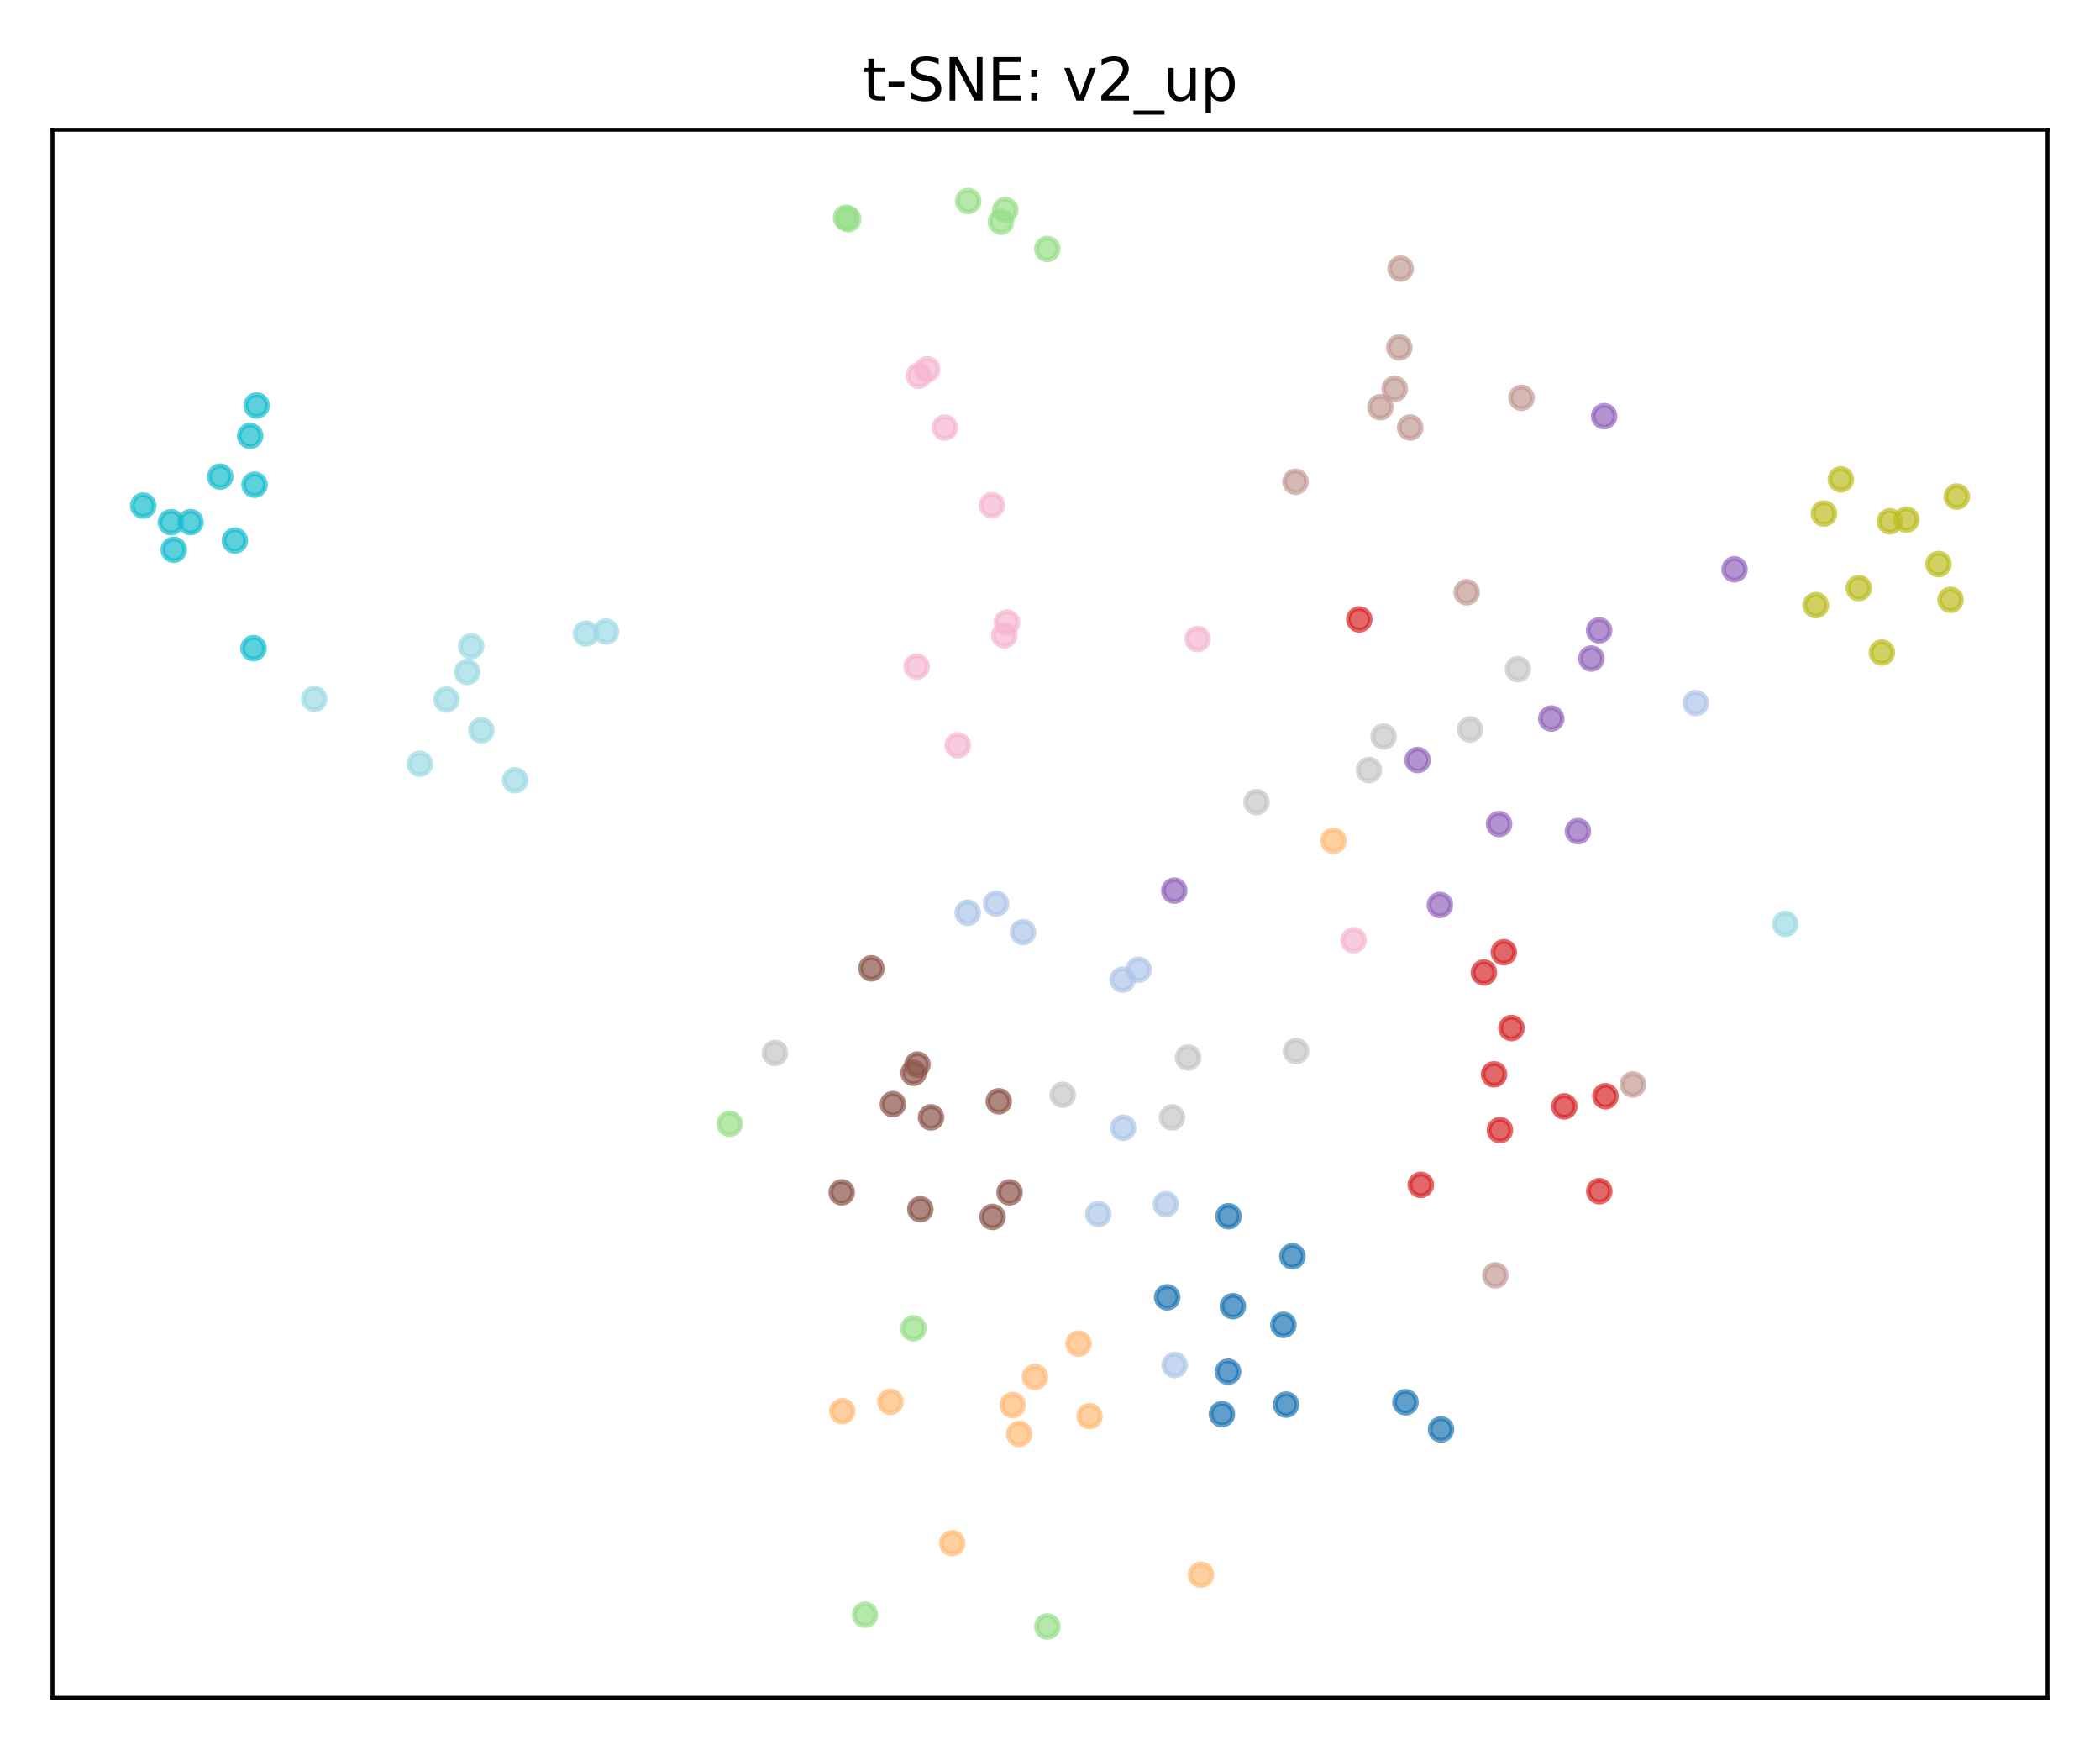 <?xml version="1.0" encoding="utf-8" standalone="no"?>
<!DOCTYPE svg PUBLIC "-//W3C//DTD SVG 1.1//EN"
  "http://www.w3.org/Graphics/SVG/1.1/DTD/svg11.dtd">
<svg xmlns:xlink="http://www.w3.org/1999/xlink" width="432pt" height="360pt" viewBox="0 0 432 360" xmlns="http://www.w3.org/2000/svg" version="1.1">
 <defs>
  <style type="text/css">*{stroke-linejoin: round; stroke-linecap: butt}</style>
 </defs>
 <g id="figure_1">
  <g id="patch_1">
   <path d="M 0 360 
L 432 360 
L 432 0 
L 0 0 
z
" style="fill: #ffffff"/>
  </g>
  <g id="axes_1">
   <g id="patch_2">
    <path d="M 10.8 349.2 
L 421.2 349.2 
L 421.2 26.689 
L 10.8 26.689 
z
" style="fill: #ffffff"/>
   </g>
   <g id="PathCollection_1">
    <defs>
     <path id="C0_0_93348e08f5" d="M 0 2.236 
C 0.593 2.236 1.162 2 1.581 1.581 
C 2 1.162 2.236 0.593 2.236 -0 
C 2.236 -0.593 2 -1.162 1.581 -1.581 
C 1.162 -2 0.593 -2.236 0 -2.236 
C -0.593 -2.236 -1.162 -2 -1.581 -1.581 
C -2 -1.162 -2.236 -0.593 -2.236 0 
C -2.236 0.593 -2 1.162 -1.581 1.581 
C -1.162 2 -0.593 2.236 0 2.236 
z
"/>
    </defs>
    <g clip-path="url(#p03034ba072)">
     <use xlink:href="#C0_0_93348e08f5" x="240.098" y="266.832" style="fill: #1f77b4; fill-opacity: 0.7; stroke: #1f77b4; stroke-opacity: 0.7"/>
    </g>
    <g clip-path="url(#p03034ba072)">
     <use xlink:href="#C0_0_93348e08f5" x="253.621" y="268.656" style="fill: #1f77b4; fill-opacity: 0.7; stroke: #1f77b4; stroke-opacity: 0.7"/>
    </g>
    <g clip-path="url(#p03034ba072)">
     <use xlink:href="#C0_0_93348e08f5" x="252.623" y="282.134" style="fill: #1f77b4; fill-opacity: 0.7; stroke: #1f77b4; stroke-opacity: 0.7"/>
    </g>
    <g clip-path="url(#p03034ba072)">
     <use xlink:href="#C0_0_93348e08f5" x="251.372" y="290.861" style="fill: #1f77b4; fill-opacity: 0.7; stroke: #1f77b4; stroke-opacity: 0.7"/>
    </g>
    <g clip-path="url(#p03034ba072)">
     <use xlink:href="#C0_0_93348e08f5" x="252.714" y="250.157" style="fill: #1f77b4; fill-opacity: 0.7; stroke: #1f77b4; stroke-opacity: 0.7"/>
    </g>
    <g clip-path="url(#p03034ba072)">
     <use xlink:href="#C0_0_93348e08f5" x="296.435" y="294.009" style="fill: #1f77b4; fill-opacity: 0.7; stroke: #1f77b4; stroke-opacity: 0.7"/>
    </g>
    <g clip-path="url(#p03034ba072)">
     <use xlink:href="#C0_0_93348e08f5" x="289.13" y="288.414" style="fill: #1f77b4; fill-opacity: 0.7; stroke: #1f77b4; stroke-opacity: 0.7"/>
    </g>
    <g clip-path="url(#p03034ba072)">
     <use xlink:href="#C0_0_93348e08f5" x="264.013" y="272.502" style="fill: #1f77b4; fill-opacity: 0.7; stroke: #1f77b4; stroke-opacity: 0.7"/>
    </g>
    <g clip-path="url(#p03034ba072)">
     <use xlink:href="#C0_0_93348e08f5" x="265.86" y="258.393" style="fill: #1f77b4; fill-opacity: 0.7; stroke: #1f77b4; stroke-opacity: 0.7"/>
    </g>
    <g clip-path="url(#p03034ba072)">
     <use xlink:href="#C0_0_93348e08f5" x="264.561" y="288.903" style="fill: #1f77b4; fill-opacity: 0.7; stroke: #1f77b4; stroke-opacity: 0.7"/>
    </g>
    <g clip-path="url(#p03034ba072)">
     <use xlink:href="#C0_0_93348e08f5" x="239.815" y="247.682" style="fill: #aec7e8; fill-opacity: 0.7; stroke: #aec7e8; stroke-opacity: 0.7"/>
    </g>
    <g clip-path="url(#p03034ba072)">
     <use xlink:href="#C0_0_93348e08f5" x="231.052" y="231.962" style="fill: #aec7e8; fill-opacity: 0.7; stroke: #aec7e8; stroke-opacity: 0.7"/>
    </g>
    <g clip-path="url(#p03034ba072)">
     <use xlink:href="#C0_0_93348e08f5" x="225.927" y="249.708" style="fill: #aec7e8; fill-opacity: 0.7; stroke: #aec7e8; stroke-opacity: 0.7"/>
    </g>
    <g clip-path="url(#p03034ba072)">
     <use xlink:href="#C0_0_93348e08f5" x="199.067" y="187.735" style="fill: #aec7e8; fill-opacity: 0.7; stroke: #aec7e8; stroke-opacity: 0.7"/>
    </g>
    <g clip-path="url(#p03034ba072)">
     <use xlink:href="#C0_0_93348e08f5" x="241.641" y="280.763" style="fill: #aec7e8; fill-opacity: 0.7; stroke: #aec7e8; stroke-opacity: 0.7"/>
    </g>
    <g clip-path="url(#p03034ba072)">
     <use xlink:href="#C0_0_93348e08f5" x="348.843" y="144.612" style="fill: #aec7e8; fill-opacity: 0.7; stroke: #aec7e8; stroke-opacity: 0.7"/>
    </g>
    <g clip-path="url(#p03034ba072)">
     <use xlink:href="#C0_0_93348e08f5" x="234.232" y="199.446" style="fill: #aec7e8; fill-opacity: 0.7; stroke: #aec7e8; stroke-opacity: 0.7"/>
    </g>
    <g clip-path="url(#p03034ba072)">
     <use xlink:href="#C0_0_93348e08f5" x="210.451" y="191.721" style="fill: #aec7e8; fill-opacity: 0.7; stroke: #aec7e8; stroke-opacity: 0.7"/>
    </g>
    <g clip-path="url(#p03034ba072)">
     <use xlink:href="#C0_0_93348e08f5" x="204.915" y="185.859" style="fill: #aec7e8; fill-opacity: 0.7; stroke: #aec7e8; stroke-opacity: 0.7"/>
    </g>
    <g clip-path="url(#p03034ba072)">
     <use xlink:href="#C0_0_93348e08f5" x="230.941" y="201.496" style="fill: #aec7e8; fill-opacity: 0.7; stroke: #aec7e8; stroke-opacity: 0.7"/>
    </g>
    <g clip-path="url(#p03034ba072)">
     <use xlink:href="#C0_0_93348e08f5" x="221.869" y="276.369" style="fill: #ffbb78; fill-opacity: 0.7; stroke: #ffbb78; stroke-opacity: 0.7"/>
    </g>
    <g clip-path="url(#p03034ba072)">
     <use xlink:href="#C0_0_93348e08f5" x="224.132" y="291.273" style="fill: #ffbb78; fill-opacity: 0.7; stroke: #ffbb78; stroke-opacity: 0.7"/>
    </g>
    <g clip-path="url(#p03034ba072)">
     <use xlink:href="#C0_0_93348e08f5" x="274.303" y="172.938" style="fill: #ffbb78; fill-opacity: 0.7; stroke: #ffbb78; stroke-opacity: 0.7"/>
    </g>
    <g clip-path="url(#p03034ba072)">
     <use xlink:href="#C0_0_93348e08f5" x="208.322" y="288.986" style="fill: #ffbb78; fill-opacity: 0.7; stroke: #ffbb78; stroke-opacity: 0.7"/>
    </g>
    <g clip-path="url(#p03034ba072)">
     <use xlink:href="#C0_0_93348e08f5" x="209.663" y="294.927" style="fill: #ffbb78; fill-opacity: 0.7; stroke: #ffbb78; stroke-opacity: 0.7"/>
    </g>
    <g clip-path="url(#p03034ba072)">
     <use xlink:href="#C0_0_93348e08f5" x="183.172" y="288.325" style="fill: #ffbb78; fill-opacity: 0.7; stroke: #ffbb78; stroke-opacity: 0.7"/>
    </g>
    <g clip-path="url(#p03034ba072)">
     <use xlink:href="#C0_0_93348e08f5" x="195.884" y="317.399" style="fill: #ffbb78; fill-opacity: 0.7; stroke: #ffbb78; stroke-opacity: 0.7"/>
    </g>
    <g clip-path="url(#p03034ba072)">
     <use xlink:href="#C0_0_93348e08f5" x="212.905" y="283.213" style="fill: #ffbb78; fill-opacity: 0.7; stroke: #ffbb78; stroke-opacity: 0.7"/>
    </g>
    <g clip-path="url(#p03034ba072)">
     <use xlink:href="#C0_0_93348e08f5" x="247.066" y="323.891" style="fill: #ffbb78; fill-opacity: 0.7; stroke: #ffbb78; stroke-opacity: 0.7"/>
    </g>
    <g clip-path="url(#p03034ba072)">
     <use xlink:href="#C0_0_93348e08f5" x="173.265" y="290.257" style="fill: #ffbb78; fill-opacity: 0.7; stroke: #ffbb78; stroke-opacity: 0.7"/>
    </g>
    <g clip-path="url(#p03034ba072)">
     <use xlink:href="#C0_0_93348e08f5" x="174.034" y="44.777" style="fill: #98df8a; fill-opacity: 0.7; stroke: #98df8a; stroke-opacity: 0.7"/>
    </g>
    <g clip-path="url(#p03034ba072)">
     <use xlink:href="#C0_0_93348e08f5" x="174.503" y="45.083" style="fill: #98df8a; fill-opacity: 0.7; stroke: #98df8a; stroke-opacity: 0.7"/>
    </g>
    <g clip-path="url(#p03034ba072)">
     <use xlink:href="#C0_0_93348e08f5" x="215.463" y="334.54" style="fill: #98df8a; fill-opacity: 0.7; stroke: #98df8a; stroke-opacity: 0.7"/>
    </g>
    <g clip-path="url(#p03034ba072)">
     <use xlink:href="#C0_0_93348e08f5" x="187.899" y="273.228" style="fill: #98df8a; fill-opacity: 0.7; stroke: #98df8a; stroke-opacity: 0.7"/>
    </g>
    <g clip-path="url(#p03034ba072)">
     <use xlink:href="#C0_0_93348e08f5" x="177.953" y="332.113" style="fill: #98df8a; fill-opacity: 0.7; stroke: #98df8a; stroke-opacity: 0.7"/>
    </g>
    <g clip-path="url(#p03034ba072)">
     <use xlink:href="#C0_0_93348e08f5" x="206.8" y="43.197" style="fill: #98df8a; fill-opacity: 0.7; stroke: #98df8a; stroke-opacity: 0.7"/>
    </g>
    <g clip-path="url(#p03034ba072)">
     <use xlink:href="#C0_0_93348e08f5" x="150.103" y="231.154" style="fill: #98df8a; fill-opacity: 0.7; stroke: #98df8a; stroke-opacity: 0.7"/>
    </g>
    <g clip-path="url(#p03034ba072)">
     <use xlink:href="#C0_0_93348e08f5" x="215.439" y="51.211" style="fill: #98df8a; fill-opacity: 0.7; stroke: #98df8a; stroke-opacity: 0.7"/>
    </g>
    <g clip-path="url(#p03034ba072)">
     <use xlink:href="#C0_0_93348e08f5" x="199.17" y="41.348" style="fill: #98df8a; fill-opacity: 0.7; stroke: #98df8a; stroke-opacity: 0.7"/>
    </g>
    <g clip-path="url(#p03034ba072)">
     <use xlink:href="#C0_0_93348e08f5" x="205.923" y="45.595" style="fill: #98df8a; fill-opacity: 0.7; stroke: #98df8a; stroke-opacity: 0.7"/>
    </g>
    <g clip-path="url(#p03034ba072)">
     <use xlink:href="#C0_0_93348e08f5" x="292.274" y="243.7" style="fill: #d62728; fill-opacity: 0.7; stroke: #d62728; stroke-opacity: 0.7"/>
    </g>
    <g clip-path="url(#p03034ba072)">
     <use xlink:href="#C0_0_93348e08f5" x="310.929" y="211.449" style="fill: #d62728; fill-opacity: 0.7; stroke: #d62728; stroke-opacity: 0.7"/>
    </g>
    <g clip-path="url(#p03034ba072)">
     <use xlink:href="#C0_0_93348e08f5" x="307.344" y="220.972" style="fill: #d62728; fill-opacity: 0.7; stroke: #d62728; stroke-opacity: 0.7"/>
    </g>
    <g clip-path="url(#p03034ba072)">
     <use xlink:href="#C0_0_93348e08f5" x="330.259" y="225.475" style="fill: #d62728; fill-opacity: 0.7; stroke: #d62728; stroke-opacity: 0.7"/>
    </g>
    <g clip-path="url(#p03034ba072)">
     <use xlink:href="#C0_0_93348e08f5" x="279.623" y="127.398" style="fill: #d62728; fill-opacity: 0.7; stroke: #d62728; stroke-opacity: 0.7"/>
    </g>
    <g clip-path="url(#p03034ba072)">
     <use xlink:href="#C0_0_93348e08f5" x="309.349" y="195.854" style="fill: #d62728; fill-opacity: 0.7; stroke: #d62728; stroke-opacity: 0.7"/>
    </g>
    <g clip-path="url(#p03034ba072)">
     <use xlink:href="#C0_0_93348e08f5" x="308.548" y="232.444" style="fill: #d62728; fill-opacity: 0.7; stroke: #d62728; stroke-opacity: 0.7"/>
    </g>
    <g clip-path="url(#p03034ba072)">
     <use xlink:href="#C0_0_93348e08f5" x="305.259" y="200.033" style="fill: #d62728; fill-opacity: 0.7; stroke: #d62728; stroke-opacity: 0.7"/>
    </g>
    <g clip-path="url(#p03034ba072)">
     <use xlink:href="#C0_0_93348e08f5" x="321.791" y="227.566" style="fill: #d62728; fill-opacity: 0.7; stroke: #d62728; stroke-opacity: 0.7"/>
    </g>
    <g clip-path="url(#p03034ba072)">
     <use xlink:href="#C0_0_93348e08f5" x="328.999" y="245.006" style="fill: #d62728; fill-opacity: 0.7; stroke: #d62728; stroke-opacity: 0.7"/>
    </g>
    <g clip-path="url(#p03034ba072)">
     <use xlink:href="#C0_0_93348e08f5" x="241.566" y="183.186" style="fill: #9467bd; fill-opacity: 0.7; stroke: #9467bd; stroke-opacity: 0.7"/>
    </g>
    <g clip-path="url(#p03034ba072)">
     <use xlink:href="#C0_0_93348e08f5" x="319.112" y="147.795" style="fill: #9467bd; fill-opacity: 0.7; stroke: #9467bd; stroke-opacity: 0.7"/>
    </g>
    <g clip-path="url(#p03034ba072)">
     <use xlink:href="#C0_0_93348e08f5" x="291.613" y="156.326" style="fill: #9467bd; fill-opacity: 0.7; stroke: #9467bd; stroke-opacity: 0.7"/>
    </g>
    <g clip-path="url(#p03034ba072)">
     <use xlink:href="#C0_0_93348e08f5" x="324.603" y="170.96" style="fill: #9467bd; fill-opacity: 0.7; stroke: #9467bd; stroke-opacity: 0.7"/>
    </g>
    <g clip-path="url(#p03034ba072)">
     <use xlink:href="#C0_0_93348e08f5" x="296.205" y="186.134" style="fill: #9467bd; fill-opacity: 0.7; stroke: #9467bd; stroke-opacity: 0.7"/>
    </g>
    <g clip-path="url(#p03034ba072)">
     <use xlink:href="#C0_0_93348e08f5" x="308.382" y="169.495" style="fill: #9467bd; fill-opacity: 0.7; stroke: #9467bd; stroke-opacity: 0.7"/>
    </g>
    <g clip-path="url(#p03034ba072)">
     <use xlink:href="#C0_0_93348e08f5" x="327.366" y="135.45" style="fill: #9467bd; fill-opacity: 0.7; stroke: #9467bd; stroke-opacity: 0.7"/>
    </g>
    <g clip-path="url(#p03034ba072)">
     <use xlink:href="#C0_0_93348e08f5" x="356.815" y="117.094" style="fill: #9467bd; fill-opacity: 0.7; stroke: #9467bd; stroke-opacity: 0.7"/>
    </g>
    <g clip-path="url(#p03034ba072)">
     <use xlink:href="#C0_0_93348e08f5" x="329.997" y="85.6" style="fill: #9467bd; fill-opacity: 0.7; stroke: #9467bd; stroke-opacity: 0.7"/>
    </g>
    <g clip-path="url(#p03034ba072)">
     <use xlink:href="#C0_0_93348e08f5" x="328.962" y="129.656" style="fill: #9467bd; fill-opacity: 0.7; stroke: #9467bd; stroke-opacity: 0.7"/>
    </g>
    <g clip-path="url(#p03034ba072)">
     <use xlink:href="#C0_0_93348e08f5" x="191.527" y="229.823" style="fill: #8c564b; fill-opacity: 0.7; stroke: #8c564b; stroke-opacity: 0.7"/>
    </g>
    <g clip-path="url(#p03034ba072)">
     <use xlink:href="#C0_0_93348e08f5" x="205.455" y="226.522" style="fill: #8c564b; fill-opacity: 0.7; stroke: #8c564b; stroke-opacity: 0.7"/>
    </g>
    <g clip-path="url(#p03034ba072)">
     <use xlink:href="#C0_0_93348e08f5" x="179.256" y="199.171" style="fill: #8c564b; fill-opacity: 0.7; stroke: #8c564b; stroke-opacity: 0.7"/>
    </g>
    <g clip-path="url(#p03034ba072)">
     <use xlink:href="#C0_0_93348e08f5" x="189.318" y="248.72" style="fill: #8c564b; fill-opacity: 0.7; stroke: #8c564b; stroke-opacity: 0.7"/>
    </g>
    <g clip-path="url(#p03034ba072)">
     <use xlink:href="#C0_0_93348e08f5" x="173.149" y="245.245" style="fill: #8c564b; fill-opacity: 0.7; stroke: #8c564b; stroke-opacity: 0.7"/>
    </g>
    <g clip-path="url(#p03034ba072)">
     <use xlink:href="#C0_0_93348e08f5" x="187.934" y="220.665" style="fill: #8c564b; fill-opacity: 0.7; stroke: #8c564b; stroke-opacity: 0.7"/>
    </g>
    <g clip-path="url(#p03034ba072)">
     <use xlink:href="#C0_0_93348e08f5" x="207.681" y="245.256" style="fill: #8c564b; fill-opacity: 0.7; stroke: #8c564b; stroke-opacity: 0.7"/>
    </g>
    <g clip-path="url(#p03034ba072)">
     <use xlink:href="#C0_0_93348e08f5" x="204.179" y="250.3" style="fill: #8c564b; fill-opacity: 0.7; stroke: #8c564b; stroke-opacity: 0.7"/>
    </g>
    <g clip-path="url(#p03034ba072)">
     <use xlink:href="#C0_0_93348e08f5" x="183.683" y="227.103" style="fill: #8c564b; fill-opacity: 0.7; stroke: #8c564b; stroke-opacity: 0.7"/>
    </g>
    <g clip-path="url(#p03034ba072)">
     <use xlink:href="#C0_0_93348e08f5" x="188.731" y="218.971" style="fill: #8c564b; fill-opacity: 0.7; stroke: #8c564b; stroke-opacity: 0.7"/>
    </g>
    <g clip-path="url(#p03034ba072)">
     <use xlink:href="#C0_0_93348e08f5" x="335.906" y="223.059" style="fill: #c49c94; fill-opacity: 0.7; stroke: #c49c94; stroke-opacity: 0.7"/>
    </g>
    <g clip-path="url(#p03034ba072)">
     <use xlink:href="#C0_0_93348e08f5" x="301.716" y="121.818" style="fill: #c49c94; fill-opacity: 0.7; stroke: #c49c94; stroke-opacity: 0.7"/>
    </g>
    <g clip-path="url(#p03034ba072)">
     <use xlink:href="#C0_0_93348e08f5" x="312.986" y="81.828" style="fill: #c49c94; fill-opacity: 0.7; stroke: #c49c94; stroke-opacity: 0.7"/>
    </g>
    <g clip-path="url(#p03034ba072)">
     <use xlink:href="#C0_0_93348e08f5" x="287.85" y="71.465" style="fill: #c49c94; fill-opacity: 0.7; stroke: #c49c94; stroke-opacity: 0.7"/>
    </g>
    <g clip-path="url(#p03034ba072)">
     <use xlink:href="#C0_0_93348e08f5" x="307.611" y="262.319" style="fill: #c49c94; fill-opacity: 0.7; stroke: #c49c94; stroke-opacity: 0.7"/>
    </g>
    <g clip-path="url(#p03034ba072)">
     <use xlink:href="#C0_0_93348e08f5" x="283.965" y="83.75" style="fill: #c49c94; fill-opacity: 0.7; stroke: #c49c94; stroke-opacity: 0.7"/>
    </g>
    <g clip-path="url(#p03034ba072)">
     <use xlink:href="#C0_0_93348e08f5" x="290.094" y="87.946" style="fill: #c49c94; fill-opacity: 0.7; stroke: #c49c94; stroke-opacity: 0.7"/>
    </g>
    <g clip-path="url(#p03034ba072)">
     <use xlink:href="#C0_0_93348e08f5" x="288.13" y="55.242" style="fill: #c49c94; fill-opacity: 0.7; stroke: #c49c94; stroke-opacity: 0.7"/>
    </g>
    <g clip-path="url(#p03034ba072)">
     <use xlink:href="#C0_0_93348e08f5" x="286.902" y="79.979" style="fill: #c49c94; fill-opacity: 0.7; stroke: #c49c94; stroke-opacity: 0.7"/>
    </g>
    <g clip-path="url(#p03034ba072)">
     <use xlink:href="#C0_0_93348e08f5" x="266.502" y="99.096" style="fill: #c49c94; fill-opacity: 0.7; stroke: #c49c94; stroke-opacity: 0.7"/>
    </g>
    <g clip-path="url(#p03034ba072)">
     <use xlink:href="#C0_0_93348e08f5" x="204.062" y="103.916" style="fill: #f7b6d2; fill-opacity: 0.7; stroke: #f7b6d2; stroke-opacity: 0.7"/>
    </g>
    <g clip-path="url(#p03034ba072)">
     <use xlink:href="#C0_0_93348e08f5" x="278.448" y="193.385" style="fill: #f7b6d2; fill-opacity: 0.7; stroke: #f7b6d2; stroke-opacity: 0.7"/>
    </g>
    <g clip-path="url(#p03034ba072)">
     <use xlink:href="#C0_0_93348e08f5" x="246.362" y="131.437" style="fill: #f7b6d2; fill-opacity: 0.7; stroke: #f7b6d2; stroke-opacity: 0.7"/>
    </g>
    <g clip-path="url(#p03034ba072)">
     <use xlink:href="#C0_0_93348e08f5" x="188.995" y="77.278" style="fill: #f7b6d2; fill-opacity: 0.7; stroke: #f7b6d2; stroke-opacity: 0.7"/>
    </g>
    <g clip-path="url(#p03034ba072)">
     <use xlink:href="#C0_0_93348e08f5" x="207.152" y="128.047" style="fill: #f7b6d2; fill-opacity: 0.7; stroke: #f7b6d2; stroke-opacity: 0.7"/>
    </g>
    <g clip-path="url(#p03034ba072)">
     <use xlink:href="#C0_0_93348e08f5" x="197.028" y="153.295" style="fill: #f7b6d2; fill-opacity: 0.7; stroke: #f7b6d2; stroke-opacity: 0.7"/>
    </g>
    <g clip-path="url(#p03034ba072)">
     <use xlink:href="#C0_0_93348e08f5" x="194.366" y="87.953" style="fill: #f7b6d2; fill-opacity: 0.7; stroke: #f7b6d2; stroke-opacity: 0.7"/>
    </g>
    <g clip-path="url(#p03034ba072)">
     <use xlink:href="#C0_0_93348e08f5" x="190.73" y="75.974" style="fill: #f7b6d2; fill-opacity: 0.7; stroke: #f7b6d2; stroke-opacity: 0.7"/>
    </g>
    <g clip-path="url(#p03034ba072)">
     <use xlink:href="#C0_0_93348e08f5" x="206.606" y="130.673" style="fill: #f7b6d2; fill-opacity: 0.7; stroke: #f7b6d2; stroke-opacity: 0.7"/>
    </g>
    <g clip-path="url(#p03034ba072)">
     <use xlink:href="#C0_0_93348e08f5" x="188.555" y="137.111" style="fill: #f7b6d2; fill-opacity: 0.7; stroke: #f7b6d2; stroke-opacity: 0.7"/>
    </g>
    <g clip-path="url(#p03034ba072)">
     <use xlink:href="#C0_0_93348e08f5" x="159.413" y="216.581" style="fill: #c7c7c7; fill-opacity: 0.7; stroke: #c7c7c7; stroke-opacity: 0.7"/>
    </g>
    <g clip-path="url(#p03034ba072)">
     <use xlink:href="#C0_0_93348e08f5" x="244.406" y="217.519" style="fill: #c7c7c7; fill-opacity: 0.7; stroke: #c7c7c7; stroke-opacity: 0.7"/>
    </g>
    <g clip-path="url(#p03034ba072)">
     <use xlink:href="#C0_0_93348e08f5" x="281.626" y="158.395" style="fill: #c7c7c7; fill-opacity: 0.7; stroke: #c7c7c7; stroke-opacity: 0.7"/>
    </g>
    <g clip-path="url(#p03034ba072)">
     <use xlink:href="#C0_0_93348e08f5" x="258.477" y="164.977" style="fill: #c7c7c7; fill-opacity: 0.7; stroke: #c7c7c7; stroke-opacity: 0.7"/>
    </g>
    <g clip-path="url(#p03034ba072)">
     <use xlink:href="#C0_0_93348e08f5" x="241.099" y="229.825" style="fill: #c7c7c7; fill-opacity: 0.7; stroke: #c7c7c7; stroke-opacity: 0.7"/>
    </g>
    <g clip-path="url(#p03034ba072)">
     <use xlink:href="#C0_0_93348e08f5" x="266.602" y="216.18" style="fill: #c7c7c7; fill-opacity: 0.7; stroke: #c7c7c7; stroke-opacity: 0.7"/>
    </g>
    <g clip-path="url(#p03034ba072)">
     <use xlink:href="#C0_0_93348e08f5" x="218.609" y="225.181" style="fill: #c7c7c7; fill-opacity: 0.7; stroke: #c7c7c7; stroke-opacity: 0.7"/>
    </g>
    <g clip-path="url(#p03034ba072)">
     <use xlink:href="#C0_0_93348e08f5" x="312.266" y="137.631" style="fill: #c7c7c7; fill-opacity: 0.7; stroke: #c7c7c7; stroke-opacity: 0.7"/>
    </g>
    <g clip-path="url(#p03034ba072)">
     <use xlink:href="#C0_0_93348e08f5" x="284.616" y="151.503" style="fill: #c7c7c7; fill-opacity: 0.7; stroke: #c7c7c7; stroke-opacity: 0.7"/>
    </g>
    <g clip-path="url(#p03034ba072)">
     <use xlink:href="#C0_0_93348e08f5" x="302.411" y="150.032" style="fill: #c7c7c7; fill-opacity: 0.7; stroke: #c7c7c7; stroke-opacity: 0.7"/>
    </g>
    <g clip-path="url(#p03034ba072)">
     <use xlink:href="#C0_0_93348e08f5" x="382.372" y="120.964" style="fill: #bcbd22; fill-opacity: 0.7; stroke: #bcbd22; stroke-opacity: 0.7"/>
    </g>
    <g clip-path="url(#p03034ba072)">
     <use xlink:href="#C0_0_93348e08f5" x="398.766" y="116.022" style="fill: #bcbd22; fill-opacity: 0.7; stroke: #bcbd22; stroke-opacity: 0.7"/>
    </g>
    <g clip-path="url(#p03034ba072)">
     <use xlink:href="#C0_0_93348e08f5" x="373.542" y="124.478" style="fill: #bcbd22; fill-opacity: 0.7; stroke: #bcbd22; stroke-opacity: 0.7"/>
    </g>
    <g clip-path="url(#p03034ba072)">
     <use xlink:href="#C0_0_93348e08f5" x="387.127" y="134.206" style="fill: #bcbd22; fill-opacity: 0.7; stroke: #bcbd22; stroke-opacity: 0.7"/>
    </g>
    <g clip-path="url(#p03034ba072)">
     <use xlink:href="#C0_0_93348e08f5" x="388.757" y="107.231" style="fill: #bcbd22; fill-opacity: 0.7; stroke: #bcbd22; stroke-opacity: 0.7"/>
    </g>
    <g clip-path="url(#p03034ba072)">
     <use xlink:href="#C0_0_93348e08f5" x="378.683" y="98.597" style="fill: #bcbd22; fill-opacity: 0.7; stroke: #bcbd22; stroke-opacity: 0.7"/>
    </g>
    <g clip-path="url(#p03034ba072)">
     <use xlink:href="#C0_0_93348e08f5" x="402.545" y="102.136" style="fill: #bcbd22; fill-opacity: 0.7; stroke: #bcbd22; stroke-opacity: 0.7"/>
    </g>
    <g clip-path="url(#p03034ba072)">
     <use xlink:href="#C0_0_93348e08f5" x="375.199" y="105.625" style="fill: #bcbd22; fill-opacity: 0.7; stroke: #bcbd22; stroke-opacity: 0.7"/>
    </g>
    <g clip-path="url(#p03034ba072)">
     <use xlink:href="#C0_0_93348e08f5" x="392.163" y="106.893" style="fill: #bcbd22; fill-opacity: 0.7; stroke: #bcbd22; stroke-opacity: 0.7"/>
    </g>
    <g clip-path="url(#p03034ba072)">
     <use xlink:href="#C0_0_93348e08f5" x="401.248" y="123.375" style="fill: #bcbd22; fill-opacity: 0.7; stroke: #bcbd22; stroke-opacity: 0.7"/>
    </g>
    <g clip-path="url(#p03034ba072)">
     <use xlink:href="#C0_0_93348e08f5" x="35.748" y="113.073" style="fill: #17becf; fill-opacity: 0.7; stroke: #17becf; stroke-opacity: 0.7"/>
    </g>
    <g clip-path="url(#p03034ba072)">
     <use xlink:href="#C0_0_93348e08f5" x="45.299" y="98.042" style="fill: #17becf; fill-opacity: 0.7; stroke: #17becf; stroke-opacity: 0.7"/>
    </g>
    <g clip-path="url(#p03034ba072)">
     <use xlink:href="#C0_0_93348e08f5" x="52.146" y="133.318" style="fill: #17becf; fill-opacity: 0.7; stroke: #17becf; stroke-opacity: 0.7"/>
    </g>
    <g clip-path="url(#p03034ba072)">
     <use xlink:href="#C0_0_93348e08f5" x="52.364" y="99.699" style="fill: #17becf; fill-opacity: 0.7; stroke: #17becf; stroke-opacity: 0.7"/>
    </g>
    <g clip-path="url(#p03034ba072)">
     <use xlink:href="#C0_0_93348e08f5" x="29.455" y="104.002" style="fill: #17becf; fill-opacity: 0.7; stroke: #17becf; stroke-opacity: 0.7"/>
    </g>
    <g clip-path="url(#p03034ba072)">
     <use xlink:href="#C0_0_93348e08f5" x="48.32" y="111.188" style="fill: #17becf; fill-opacity: 0.7; stroke: #17becf; stroke-opacity: 0.7"/>
    </g>
    <g clip-path="url(#p03034ba072)">
     <use xlink:href="#C0_0_93348e08f5" x="52.787" y="83.401" style="fill: #17becf; fill-opacity: 0.7; stroke: #17becf; stroke-opacity: 0.7"/>
    </g>
    <g clip-path="url(#p03034ba072)">
     <use xlink:href="#C0_0_93348e08f5" x="35.164" y="107.405" style="fill: #17becf; fill-opacity: 0.7; stroke: #17becf; stroke-opacity: 0.7"/>
    </g>
    <g clip-path="url(#p03034ba072)">
     <use xlink:href="#C0_0_93348e08f5" x="39.187" y="107.393" style="fill: #17becf; fill-opacity: 0.7; stroke: #17becf; stroke-opacity: 0.7"/>
    </g>
    <g clip-path="url(#p03034ba072)">
     <use xlink:href="#C0_0_93348e08f5" x="51.456" y="89.651" style="fill: #17becf; fill-opacity: 0.7; stroke: #17becf; stroke-opacity: 0.7"/>
    </g>
    <g clip-path="url(#p03034ba072)">
     <use xlink:href="#C0_0_93348e08f5" x="367.26" y="190.039" style="fill: #9edae5; fill-opacity: 0.7; stroke: #9edae5; stroke-opacity: 0.7"/>
    </g>
    <g clip-path="url(#p03034ba072)">
     <use xlink:href="#C0_0_93348e08f5" x="86.383" y="157.097" style="fill: #9edae5; fill-opacity: 0.7; stroke: #9edae5; stroke-opacity: 0.7"/>
    </g>
    <g clip-path="url(#p03034ba072)">
     <use xlink:href="#C0_0_93348e08f5" x="64.655" y="143.755" style="fill: #9edae5; fill-opacity: 0.7; stroke: #9edae5; stroke-opacity: 0.7"/>
    </g>
    <g clip-path="url(#p03034ba072)">
     <use xlink:href="#C0_0_93348e08f5" x="96.105" y="138.229" style="fill: #9edae5; fill-opacity: 0.7; stroke: #9edae5; stroke-opacity: 0.7"/>
    </g>
    <g clip-path="url(#p03034ba072)">
     <use xlink:href="#C0_0_93348e08f5" x="124.67" y="129.909" style="fill: #9edae5; fill-opacity: 0.7; stroke: #9edae5; stroke-opacity: 0.7"/>
    </g>
    <g clip-path="url(#p03034ba072)">
     <use xlink:href="#C0_0_93348e08f5" x="91.837" y="143.874" style="fill: #9edae5; fill-opacity: 0.7; stroke: #9edae5; stroke-opacity: 0.7"/>
    </g>
    <g clip-path="url(#p03034ba072)">
     <use xlink:href="#C0_0_93348e08f5" x="99.027" y="150.218" style="fill: #9edae5; fill-opacity: 0.7; stroke: #9edae5; stroke-opacity: 0.7"/>
    </g>
    <g clip-path="url(#p03034ba072)">
     <use xlink:href="#C0_0_93348e08f5" x="105.969" y="160.484" style="fill: #9edae5; fill-opacity: 0.7; stroke: #9edae5; stroke-opacity: 0.7"/>
    </g>
    <g clip-path="url(#p03034ba072)">
     <use xlink:href="#C0_0_93348e08f5" x="96.927" y="132.914" style="fill: #9edae5; fill-opacity: 0.7; stroke: #9edae5; stroke-opacity: 0.7"/>
    </g>
    <g clip-path="url(#p03034ba072)">
     <use xlink:href="#C0_0_93348e08f5" x="120.537" y="130.306" style="fill: #9edae5; fill-opacity: 0.7; stroke: #9edae5; stroke-opacity: 0.7"/>
    </g>
   </g>
   <g id="matplotlib.axis_1"/>
   <g id="matplotlib.axis_2"/>
   <g id="patch_3">
    <path d="M 10.8 349.2 
L 10.8 26.689 
" style="fill: none; stroke: #000000; stroke-width: 0.8; stroke-linejoin: miter; stroke-linecap: square"/>
   </g>
   <g id="patch_4">
    <path d="M 421.2 349.2 
L 421.2 26.689 
" style="fill: none; stroke: #000000; stroke-width: 0.8; stroke-linejoin: miter; stroke-linecap: square"/>
   </g>
   <g id="patch_5">
    <path d="M 10.8 349.2 
L 421.2 349.2 
" style="fill: none; stroke: #000000; stroke-width: 0.8; stroke-linejoin: miter; stroke-linecap: square"/>
   </g>
   <g id="patch_6">
    <path d="M 10.8 26.689 
L 421.2 26.689 
" style="fill: none; stroke: #000000; stroke-width: 0.8; stroke-linejoin: miter; stroke-linecap: square"/>
   </g>
   <g id="text_1">
    <!-- t-SNE: v2_up -->
    <g transform="translate(177.486 20.689) scale(0.12 -0.12)">
     <defs>
      <path id="DejaVuSans-74" d="M 1172 4494 
L 1172 3500 
L 2356 3500 
L 2356 3053 
L 1172 3053 
L 1172 1153 
Q 1172 725 1289 603 
Q 1406 481 1766 481 
L 2356 481 
L 2356 0 
L 1766 0 
Q 1100 0 847 248 
Q 594 497 594 1153 
L 594 3053 
L 172 3053 
L 172 3500 
L 594 3500 
L 594 4494 
L 1172 4494 
z
" transform="scale(0.016)"/>
      <path id="DejaVuSans-2d" d="M 313 2009 
L 1997 2009 
L 1997 1497 
L 313 1497 
L 313 2009 
z
" transform="scale(0.016)"/>
      <path id="DejaVuSans-53" d="M 3425 4513 
L 3425 3897 
Q 3066 4069 2747 4153 
Q 2428 4238 2131 4238 
Q 1616 4238 1336 4038 
Q 1056 3838 1056 3469 
Q 1056 3159 1242 3001 
Q 1428 2844 1947 2747 
L 2328 2669 
Q 3034 2534 3370 2195 
Q 3706 1856 3706 1288 
Q 3706 609 3251 259 
Q 2797 -91 1919 -91 
Q 1588 -91 1214 -16 
Q 841 59 441 206 
L 441 856 
Q 825 641 1194 531 
Q 1563 422 1919 422 
Q 2459 422 2753 634 
Q 3047 847 3047 1241 
Q 3047 1584 2836 1778 
Q 2625 1972 2144 2069 
L 1759 2144 
Q 1053 2284 737 2584 
Q 422 2884 422 3419 
Q 422 4038 858 4394 
Q 1294 4750 2059 4750 
Q 2388 4750 2728 4690 
Q 3069 4631 3425 4513 
z
" transform="scale(0.016)"/>
      <path id="DejaVuSans-4e" d="M 628 4666 
L 1478 4666 
L 3547 763 
L 3547 4666 
L 4159 4666 
L 4159 0 
L 3309 0 
L 1241 3903 
L 1241 0 
L 628 0 
L 628 4666 
z
" transform="scale(0.016)"/>
      <path id="DejaVuSans-45" d="M 628 4666 
L 3578 4666 
L 3578 4134 
L 1259 4134 
L 1259 2753 
L 3481 2753 
L 3481 2222 
L 1259 2222 
L 1259 531 
L 3634 531 
L 3634 0 
L 628 0 
L 628 4666 
z
" transform="scale(0.016)"/>
      <path id="DejaVuSans-3a" d="M 750 794 
L 1409 794 
L 1409 0 
L 750 0 
L 750 794 
z
M 750 3309 
L 1409 3309 
L 1409 2516 
L 750 2516 
L 750 3309 
z
" transform="scale(0.016)"/>
      <path id="DejaVuSans-20" transform="scale(0.016)"/>
      <path id="DejaVuSans-76" d="M 191 3500 
L 800 3500 
L 1894 563 
L 2988 3500 
L 3597 3500 
L 2284 0 
L 1503 0 
L 191 3500 
z
" transform="scale(0.016)"/>
      <path id="DejaVuSans-32" d="M 1228 531 
L 3431 531 
L 3431 0 
L 469 0 
L 469 531 
Q 828 903 1448 1529 
Q 2069 2156 2228 2338 
Q 2531 2678 2651 2914 
Q 2772 3150 2772 3378 
Q 2772 3750 2511 3984 
Q 2250 4219 1831 4219 
Q 1534 4219 1204 4116 
Q 875 4013 500 3803 
L 500 4441 
Q 881 4594 1212 4672 
Q 1544 4750 1819 4750 
Q 2544 4750 2975 4387 
Q 3406 4025 3406 3419 
Q 3406 3131 3298 2873 
Q 3191 2616 2906 2266 
Q 2828 2175 2409 1742 
Q 1991 1309 1228 531 
z
" transform="scale(0.016)"/>
      <path id="DejaVuSans-5f" d="M 3263 -1063 
L 3263 -1509 
L -63 -1509 
L -63 -1063 
L 3263 -1063 
z
" transform="scale(0.016)"/>
      <path id="DejaVuSans-75" d="M 544 1381 
L 544 3500 
L 1119 3500 
L 1119 1403 
Q 1119 906 1312 657 
Q 1506 409 1894 409 
Q 2359 409 2629 706 
Q 2900 1003 2900 1516 
L 2900 3500 
L 3475 3500 
L 3475 0 
L 2900 0 
L 2900 538 
Q 2691 219 2414 64 
Q 2138 -91 1772 -91 
Q 1169 -91 856 284 
Q 544 659 544 1381 
z
M 1991 3584 
L 1991 3584 
z
" transform="scale(0.016)"/>
      <path id="DejaVuSans-70" d="M 1159 525 
L 1159 -1331 
L 581 -1331 
L 581 3500 
L 1159 3500 
L 1159 2969 
Q 1341 3281 1617 3432 
Q 1894 3584 2278 3584 
Q 2916 3584 3314 3078 
Q 3713 2572 3713 1747 
Q 3713 922 3314 415 
Q 2916 -91 2278 -91 
Q 1894 -91 1617 61 
Q 1341 213 1159 525 
z
M 3116 1747 
Q 3116 2381 2855 2742 
Q 2594 3103 2138 3103 
Q 1681 3103 1420 2742 
Q 1159 2381 1159 1747 
Q 1159 1113 1420 752 
Q 1681 391 2138 391 
Q 2594 391 2855 752 
Q 3116 1113 3116 1747 
z
" transform="scale(0.016)"/>
     </defs>
     <use xlink:href="#DejaVuSans-74"/>
     <use xlink:href="#DejaVuSans-2d" transform="translate(39.209 0)"/>
     <use xlink:href="#DejaVuSans-53" transform="translate(75.293 0)"/>
     <use xlink:href="#DejaVuSans-4e" transform="translate(138.77 0)"/>
     <use xlink:href="#DejaVuSans-45" transform="translate(213.574 0)"/>
     <use xlink:href="#DejaVuSans-3a" transform="translate(276.758 0)"/>
     <use xlink:href="#DejaVuSans-20" transform="translate(310.449 0)"/>
     <use xlink:href="#DejaVuSans-76" transform="translate(342.236 0)"/>
     <use xlink:href="#DejaVuSans-32" transform="translate(401.416 0)"/>
     <use xlink:href="#DejaVuSans-5f" transform="translate(465.039 0)"/>
     <use xlink:href="#DejaVuSans-75" transform="translate(515.039 0)"/>
     <use xlink:href="#DejaVuSans-70" transform="translate(578.418 0)"/>
    </g>
   </g>
  </g>
 </g>
 <defs>
  <clipPath id="p03034ba072">
   <rect x="10.8" y="26.689" width="410.4" height="322.511"/>
  </clipPath>
 </defs>
</svg>

